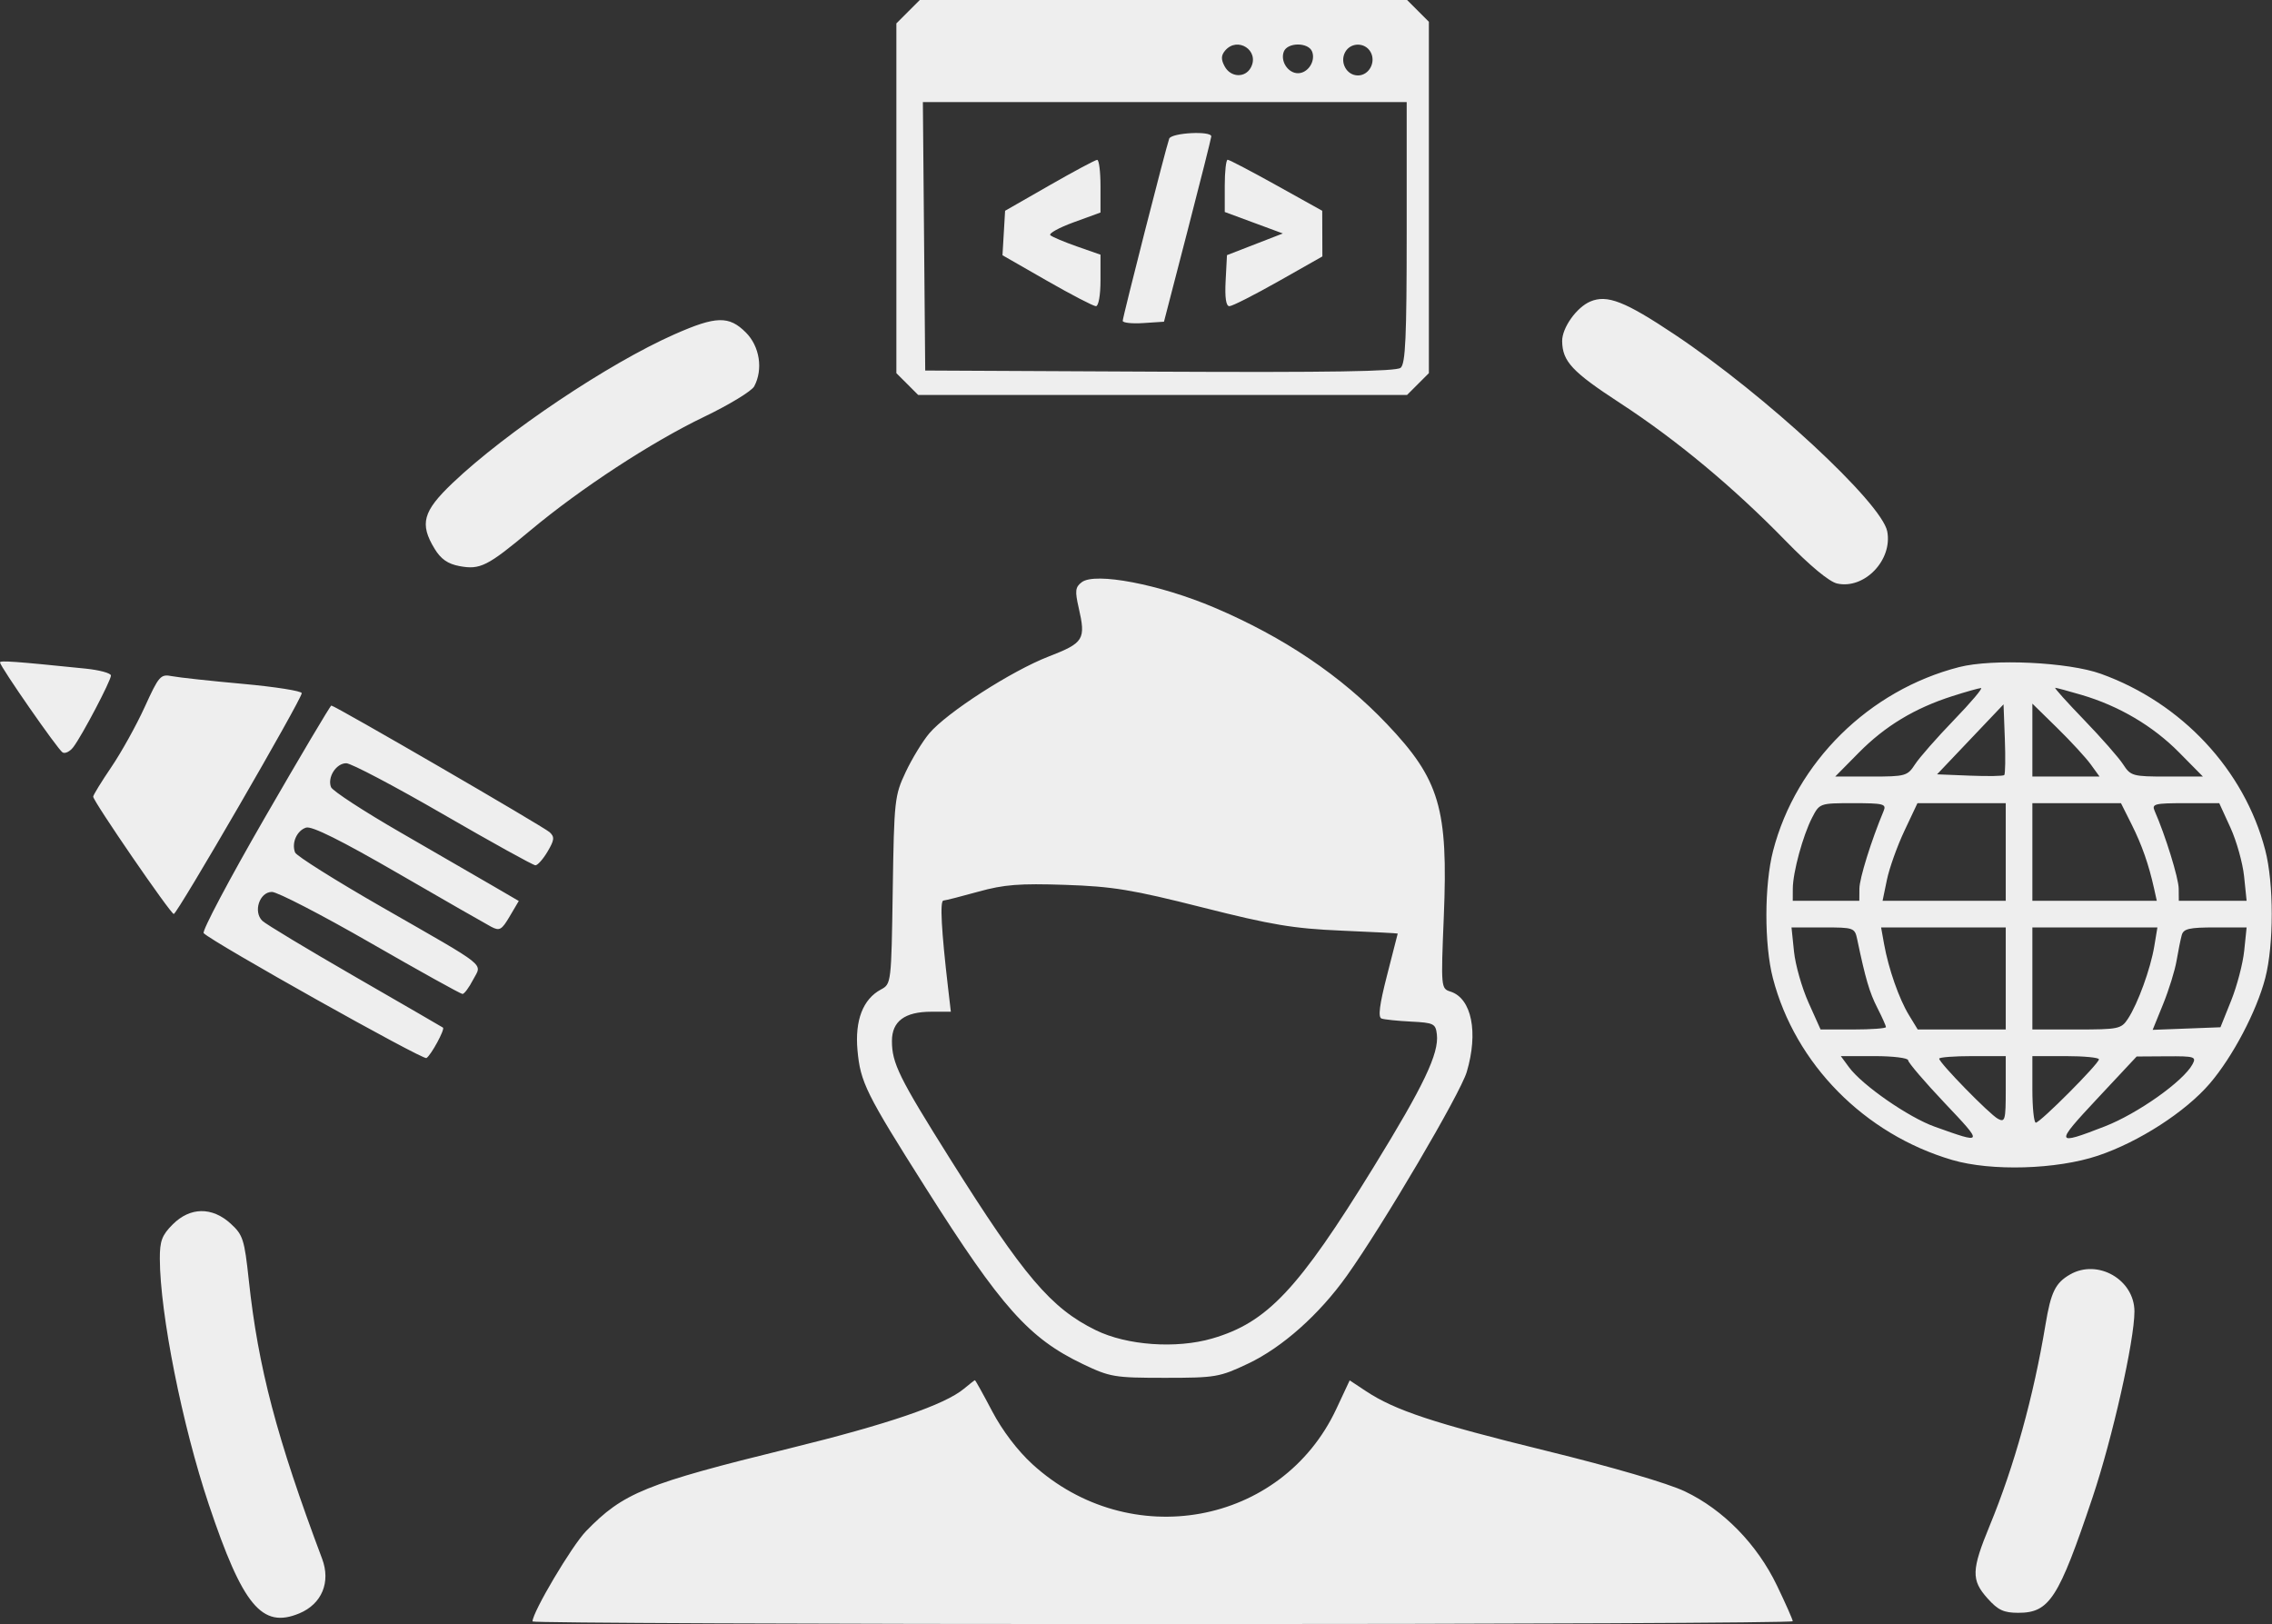 <svg xmlns="http://www.w3.org/2000/svg" width="512" height="366" viewBox="0 0 512 366" version="1.1"><rect x="0" y="0" width="512" height="366" fill="#333333" stroke="none"/><path d="M 204.636 2.636 L 202 5.273 202 44.682 L 202 84.091 204.455 86.545 L 206.909 89 262 89 L 317.091 89 319.545 86.545 L 322 84.091 322 44.500 L 322 4.909 319.545 2.455 L 317.091 0 262.182 0 L 207.273 0 204.636 2.636 M 276.053 11.436 C 275.168 12.502, 275.146 13.404, 275.966 14.936 C 277.321 17.469, 280.594 17.628, 281.880 15.224 C 283.932 11.391, 278.838 8.080, 276.053 11.436 M 289.309 11.636 C 288.482 13.792, 290.259 16.500, 292.500 16.500 C 294.741 16.500, 296.518 13.792, 295.691 11.636 C 294.870 9.497, 290.130 9.497, 289.309 11.636 M 303.120 11.776 C 301.878 14.096, 303.488 17, 306.015 17 C 308.518 17, 310.139 14, 308.866 11.724 C 307.611 9.482, 304.332 9.511, 303.120 11.776 M 208.235 53.250 L 208.500 83.500 261.387 83.759 C 299.611 83.946, 314.652 83.704, 315.637 82.886 C 316.731 81.978, 317 75.961, 317 52.378 L 317 23 262.485 23 L 207.971 23 208.235 53.250 M 263.481 31.250 C 262.756 33.237, 253.017 71.413, 253.008 72.305 C 253.004 72.747, 255.094 72.972, 257.653 72.805 L 262.306 72.500 267.617 52 C 270.537 40.725, 272.943 31.163, 272.963 30.750 C 273.028 29.435, 263.969 29.913, 263.481 31.250 M 236.500 41.772 L 226.500 47.500 226.206 52.512 L 225.912 57.523 235.927 63.262 C 241.436 66.418, 246.405 69, 246.971 69 C 247.558 69, 248 66.507, 248 63.198 L 248 57.395 242.750 55.558 C 239.863 54.547, 237.141 53.402, 236.702 53.012 C 236.263 52.622, 238.625 51.311, 241.952 50.098 L 248 47.893 248 41.946 C 248 38.676, 247.662 36.010, 247.250 36.022 C 246.838 36.034, 242 38.622, 236.500 41.772 M 276 41.886 L 276 47.773 282.546 50.193 L 289.092 52.612 282.796 55.056 L 276.500 57.500 276.200 63.250 C 276 67.090, 276.282 69, 277.050 69 C 277.682 69, 282.655 66.478, 288.100 63.395 L 298 57.789 297.983 52.645 L 297.966 47.500 287.637 41.750 C 281.955 38.587, 277.013 36, 276.653 36 C 276.294 36, 276 38.649, 276 41.886 M 358.388 67.942 C 355.287 69.251, 351.995 73.885, 352.035 76.885 C 352.097 81.447, 354.290 83.794, 365.026 90.794 C 377.777 99.107, 390.567 109.741, 402.334 121.814 C 407.900 127.524, 412.220 131.109, 414.011 131.502 C 420.154 132.852, 426.528 126.215, 425.294 119.757 C 424.067 113.337, 397.865 89.060, 377.435 75.415 C 366.208 67.915, 362.188 66.339, 358.388 67.942 M 152 75.338 C 137.157 81.895, 114.048 97.379, 102.013 108.831 C 95.278 115.241, 94.512 118.047, 97.956 123.696 C 99.358 125.994, 100.922 127.082, 103.529 127.571 C 108.195 128.447, 109.843 127.619, 119.500 119.549 C 130.855 110.061, 146.814 99.628, 158.712 93.914 C 164.329 91.216, 169.392 88.137, 169.962 87.070 C 172.009 83.246, 171.202 78.048, 168.077 74.923 C 164.277 71.123, 161.370 71.198, 152 75.338 M 243.782 131.197 C 242.316 132.308, 242.213 133.152, 243.078 136.931 C 244.725 144.130, 244.275 144.861, 236.297 147.958 C 227.936 151.202, 213.390 160.567, 209.421 165.260 C 207.914 167.042, 205.515 170.975, 204.090 174 C 201.600 179.288, 201.488 180.313, 201.180 200.618 C 200.863 221.578, 200.843 221.746, 198.524 222.987 C 194.472 225.156, 192.626 229.938, 193.237 236.682 C 193.892 243.906, 195.151 246.445, 208.617 267.708 C 225.661 294.622, 231.870 301.585, 244 307.390 C 250.158 310.336, 251.132 310.500, 262.500 310.500 C 273.927 310.500, 274.823 310.347, 281.259 307.299 C 288.969 303.646, 297.280 296.254, 303.516 287.500 C 311.690 276.027, 329.076 246.469, 330.534 241.568 C 333.192 232.627, 331.640 224.973, 326.861 223.456 C 324.725 222.778, 324.707 222.575, 325.366 206.509 C 326.363 182.183, 324.439 175.679, 312.539 163.152 C 302.239 152.308, 289.301 143.579, 273.675 136.930 C 261.363 131.690, 246.811 128.900, 243.782 131.197 M 0 149.280 C 0 150.172, 13.009 168.888, 14.096 169.559 C 14.666 169.912, 15.764 169.368, 16.534 168.350 C 18.529 165.715, 25 153.396, 25 152.233 C 25 151.697, 22.413 150.994, 19.250 150.672 C 3.380 149.053, -0 148.808, 0 149.280 M 441.500 150.331 C 421.181 155.538, 404.744 171.762, 399.574 191.716 C 397.575 199.430, 397.554 212.866, 399.528 220.448 C 404.565 239.786, 420.158 255.592, 439.932 261.404 C 448.734 263.991, 463.491 263.556, 472.786 260.436 C 481.999 257.343, 492.495 250.573, 497.969 244.192 C 503.126 238.180, 508.522 227.933, 510.472 220.448 C 512.431 212.926, 512.431 199.074, 510.472 191.552 C 505.770 173.503, 491.688 158.406, 473.432 151.845 C 466.090 149.206, 449.043 148.398, 441.500 150.331 M 32.607 159.335 C 30.730 163.454, 27.350 169.539, 25.097 172.857 C 22.844 176.175, 21 179.178, 21 179.530 C 21 180.557, 38.433 205.944, 39.159 205.973 C 39.920 206.004, 68 157.556, 68 156.212 C 68 155.720, 62.038 154.777, 54.750 154.116 C 47.462 153.456, 40.267 152.675, 38.760 152.380 C 36.178 151.876, 35.823 152.278, 32.607 159.335 M 439.945 156.885 C 431.473 159.596, 424.800 163.627, 418.911 169.590 L 413.568 175 421.669 175 C 429.408 175, 429.850 174.877, 431.552 172.250 C 432.531 170.738, 436.484 166.238, 440.336 162.250 C 444.187 158.262, 446.924 155.024, 446.419 155.054 C 445.914 155.083, 443 155.908, 439.945 156.885 M 469.664 162.250 C 473.516 166.238, 477.469 170.738, 478.448 172.250 C 480.150 174.877, 480.592 175, 488.331 175 L 496.432 175 491.051 169.551 C 485.164 163.591, 477.494 159.070, 469.068 156.595 C 466.081 155.718, 463.418 155, 463.149 155 C 462.881 155, 465.813 158.262, 469.664 162.250 M 59.687 184.250 C 51.671 198.137, 45.466 209.857, 45.899 210.293 C 47.994 212.405, 95.304 238.930, 96.100 238.438 C 97.140 237.796, 100.318 231.939, 99.824 231.576 C 99.646 231.445, 90.725 226.279, 80 220.097 C 69.275 213.914, 59.879 208.251, 59.120 207.512 C 57.008 205.456, 58.486 201, 61.280 201 C 62.513 201, 72.517 206.174, 83.511 212.497 C 94.505 218.821, 103.826 223.996, 104.224 223.997 C 104.623 223.999, 105.688 222.570, 106.592 220.822 C 108.608 216.924, 110.519 218.451, 86.033 204.401 C 75.584 198.405, 66.792 192.874, 66.495 192.109 C 65.660 189.961, 66.900 187.166, 68.981 186.506 C 70.262 186.100, 76.858 189.380, 89.680 196.800 C 100.031 202.790, 109.472 208.204, 110.659 208.832 C 112.581 209.848, 113.043 209.592, 114.863 206.507 L 116.908 203.042 111.204 199.715 C 108.067 197.885, 98.678 192.454, 90.339 187.647 C 82.001 182.840, 74.915 178.220, 74.593 177.381 C 73.739 175.156, 75.758 172, 78.035 172 C 79.116 172, 88.943 177.175, 99.872 183.500 C 110.802 189.825, 120.155 195, 120.656 195 C 121.158 195, 122.393 193.605, 123.400 191.901 C 124.939 189.294, 125.013 188.602, 123.865 187.546 C 122.521 186.309, 75.453 159, 74.665 159 C 74.443 159, 67.703 170.363, 59.687 184.250 M 444.010 166.615 L 436.519 174.500 443.880 174.796 C 447.929 174.959, 451.432 174.902, 451.665 174.669 C 451.898 174.436, 451.956 170.754, 451.794 166.487 L 451.500 158.730 444.010 166.615 M 458 166.784 L 458 175 465.568 175 L 473.136 175 471.146 172.250 C 470.051 170.738, 466.646 167.040, 463.578 164.034 L 458 158.568 458 166.784 M 408.370 184.250 C 406.290 188.271, 404.028 196.575, 404.012 200.250 L 404 203 411.500 203 L 419 203 419.021 200.250 C 419.039 197.932, 421.703 189.396, 424.482 182.750 C 425.142 181.173, 424.465 181, 417.633 181 C 410.091 181, 410.043 181.017, 408.370 184.250 M 429.155 187.250 C 427.534 190.688, 425.766 195.637, 425.225 198.250 L 424.242 203 438.121 203 L 452 203 452 192 L 452 181 442.051 181 L 432.102 181 429.155 187.250 M 458 192 L 458 203 472.019 203 L 486.038 203 485.429 200.250 C 484.224 194.806, 482.686 190.417, 480.347 185.750 L 477.966 181 467.983 181 L 458 181 458 192 M 485.556 182.750 C 487.963 188.222, 490.952 197.877, 490.974 200.250 L 491 203 498.640 203 L 506.280 203 505.712 197.497 C 505.399 194.470, 504.011 189.520, 502.627 186.497 L 500.111 181 492.448 181 C 485.524 181, 484.860 181.169, 485.556 182.750 M 220.500 200.936 C 216.650 202.008, 213.098 202.911, 212.606 202.942 C 211.777 202.996, 212.130 209.600, 213.663 222.750 L 214.275 228 209.860 228 C 203.890 228, 201 230.149, 201 234.589 C 201 239.605, 202.610 242.871, 214.085 261.132 C 230.752 287.655, 236.833 294.808, 246.929 299.762 C 253.939 303.201, 265.058 303.997, 273.166 301.640 C 285.575 298.033, 292.539 290.638, 309.552 263 C 320.869 244.616, 324.303 237.412, 323.802 233.102 C 323.522 230.691, 323.096 230.480, 318 230.223 C 314.975 230.070, 311.977 229.762, 311.338 229.538 C 310.509 229.247, 310.860 226.469, 312.568 219.815 C 313.884 214.692, 314.969 210.447, 314.980 210.383 C 314.991 210.318, 309.262 210.021, 302.250 209.721 C 291.505 209.262, 286.591 208.441, 271 204.500 C 255.108 200.482, 250.738 199.764, 240 199.406 C 229.758 199.063, 226.235 199.340, 220.500 200.936 M 404.283 214.453 C 404.593 217.452, 406.067 222.627, 407.559 225.953 L 410.273 232 417.637 232 C 421.686 232, 425 231.757, 425 231.460 C 425 231.163, 424.122 229.199, 423.048 227.095 C 421.295 223.659, 420.391 220.581, 418.539 211.750 C 417.975 209.061, 417.803 209, 410.841 209 L 403.720 209 404.283 214.453 M 424.583 212.750 C 425.587 218.333, 427.949 225.083, 430.183 228.750 L 432.163 232 442.082 232 L 452 232 452 220.500 L 452 209 437.955 209 L 423.909 209 424.583 212.750 M 458 220.500 L 458 232 467.977 232 C 477.440 232, 478.036 231.875, 479.547 229.569 C 481.779 226.162, 484.639 218.285, 485.472 213.250 L 486.176 209 472.088 209 L 458 209 458 220.500 M 491.655 210.750 C 491.391 211.713, 490.869 214.297, 490.496 216.494 C 490.123 218.691, 488.758 223.097, 487.462 226.285 L 485.107 232.082 492.745 231.791 L 500.383 231.500 502.789 225.508 C 504.112 222.212, 505.439 217.149, 505.737 214.258 L 506.280 209 499.207 209 C 493.321 209, 492.054 209.294, 491.655 210.750 M 416.667 240.496 C 419.648 244.556, 430.073 251.790, 435.996 253.909 C 447.047 257.863, 447.044 257.872, 438.247 248.579 C 433.711 243.788, 430 239.447, 430 238.934 C 430 238.420, 426.587 238, 422.417 238 L 414.833 238 416.667 240.496 M 437 238.574 C 437 239.509, 448.329 251.106, 450.242 252.130 C 451.847 252.988, 452 252.414, 452 245.535 L 452 238 444.500 238 C 440.375 238, 437 238.258, 437 238.574 M 458 245.500 C 458 249.625, 458.350 253, 458.777 253 C 459.755 253, 473 239.707, 473 238.725 C 473 238.326, 469.625 238, 465.500 238 L 458 238 458 245.500 M 472.606 247.600 C 462.987 257.885, 463.073 258.206, 474.282 253.858 C 481.712 250.977, 492.038 243.666, 494.087 239.837 C 494.997 238.137, 494.566 238.003, 488.285 238.044 L 481.500 238.089 472.606 247.600 M 38.923 275.923 C 36.492 278.355, 36.003 279.658, 36.018 283.673 C 36.065 296.075, 41.064 321.169, 47.039 339 C 54.706 361.882, 59.041 367.099, 67.463 363.580 C 72.527 361.464, 74.572 356.554, 72.589 351.274 C 62.342 324.001, 58.178 308.178, 56.067 288.500 C 55.079 279.296, 54.754 278.281, 51.981 275.750 C 47.797 271.931, 42.850 271.997, 38.923 275.923 M 466.500 287.208 C 463.190 289.106, 462.177 291.169, 460.958 298.500 C 458.251 314.780, 453.932 330.352, 448.405 343.762 C 444.252 353.838, 444.184 356.055, 447.898 360.211 C 450.256 362.851, 451.544 363.455, 454.818 363.455 C 461.853 363.455, 463.893 360.288, 471.545 337.500 C 476.035 324.126, 481 302.098, 481 295.547 C 481 288.376, 472.743 283.627, 466.500 287.208 M 217.259 312.936 C 212.891 316.581, 200.201 320.926, 177.992 326.382 C 145.448 334.377, 140.457 336.406, 132.071 345.047 C 128.878 348.336, 120 363.308, 120 365.403 C 120 365.731, 183.900 366, 262 366 C 340.100 366, 404 365.710, 404 365.355 C 404 365, 402.401 361.386, 400.448 357.324 C 395.962 347.998, 388.381 340.239, 379.716 336.103 C 375.861 334.263, 363.438 330.626, 348.447 326.947 C 323.109 320.729, 314.379 317.840, 307.831 313.507 L 304.154 311.074 301.142 317.510 C 288.850 343.777, 254.576 350.003, 232.639 329.953 C 229.317 326.917, 225.868 322.374, 223.582 318.025 C 221.552 314.161, 219.803 311.015, 219.695 311.033 C 219.588 311.052, 218.492 311.908, 217.259 312.936" stroke="none" fill="#eee" fill-rule="evenodd"/></svg>